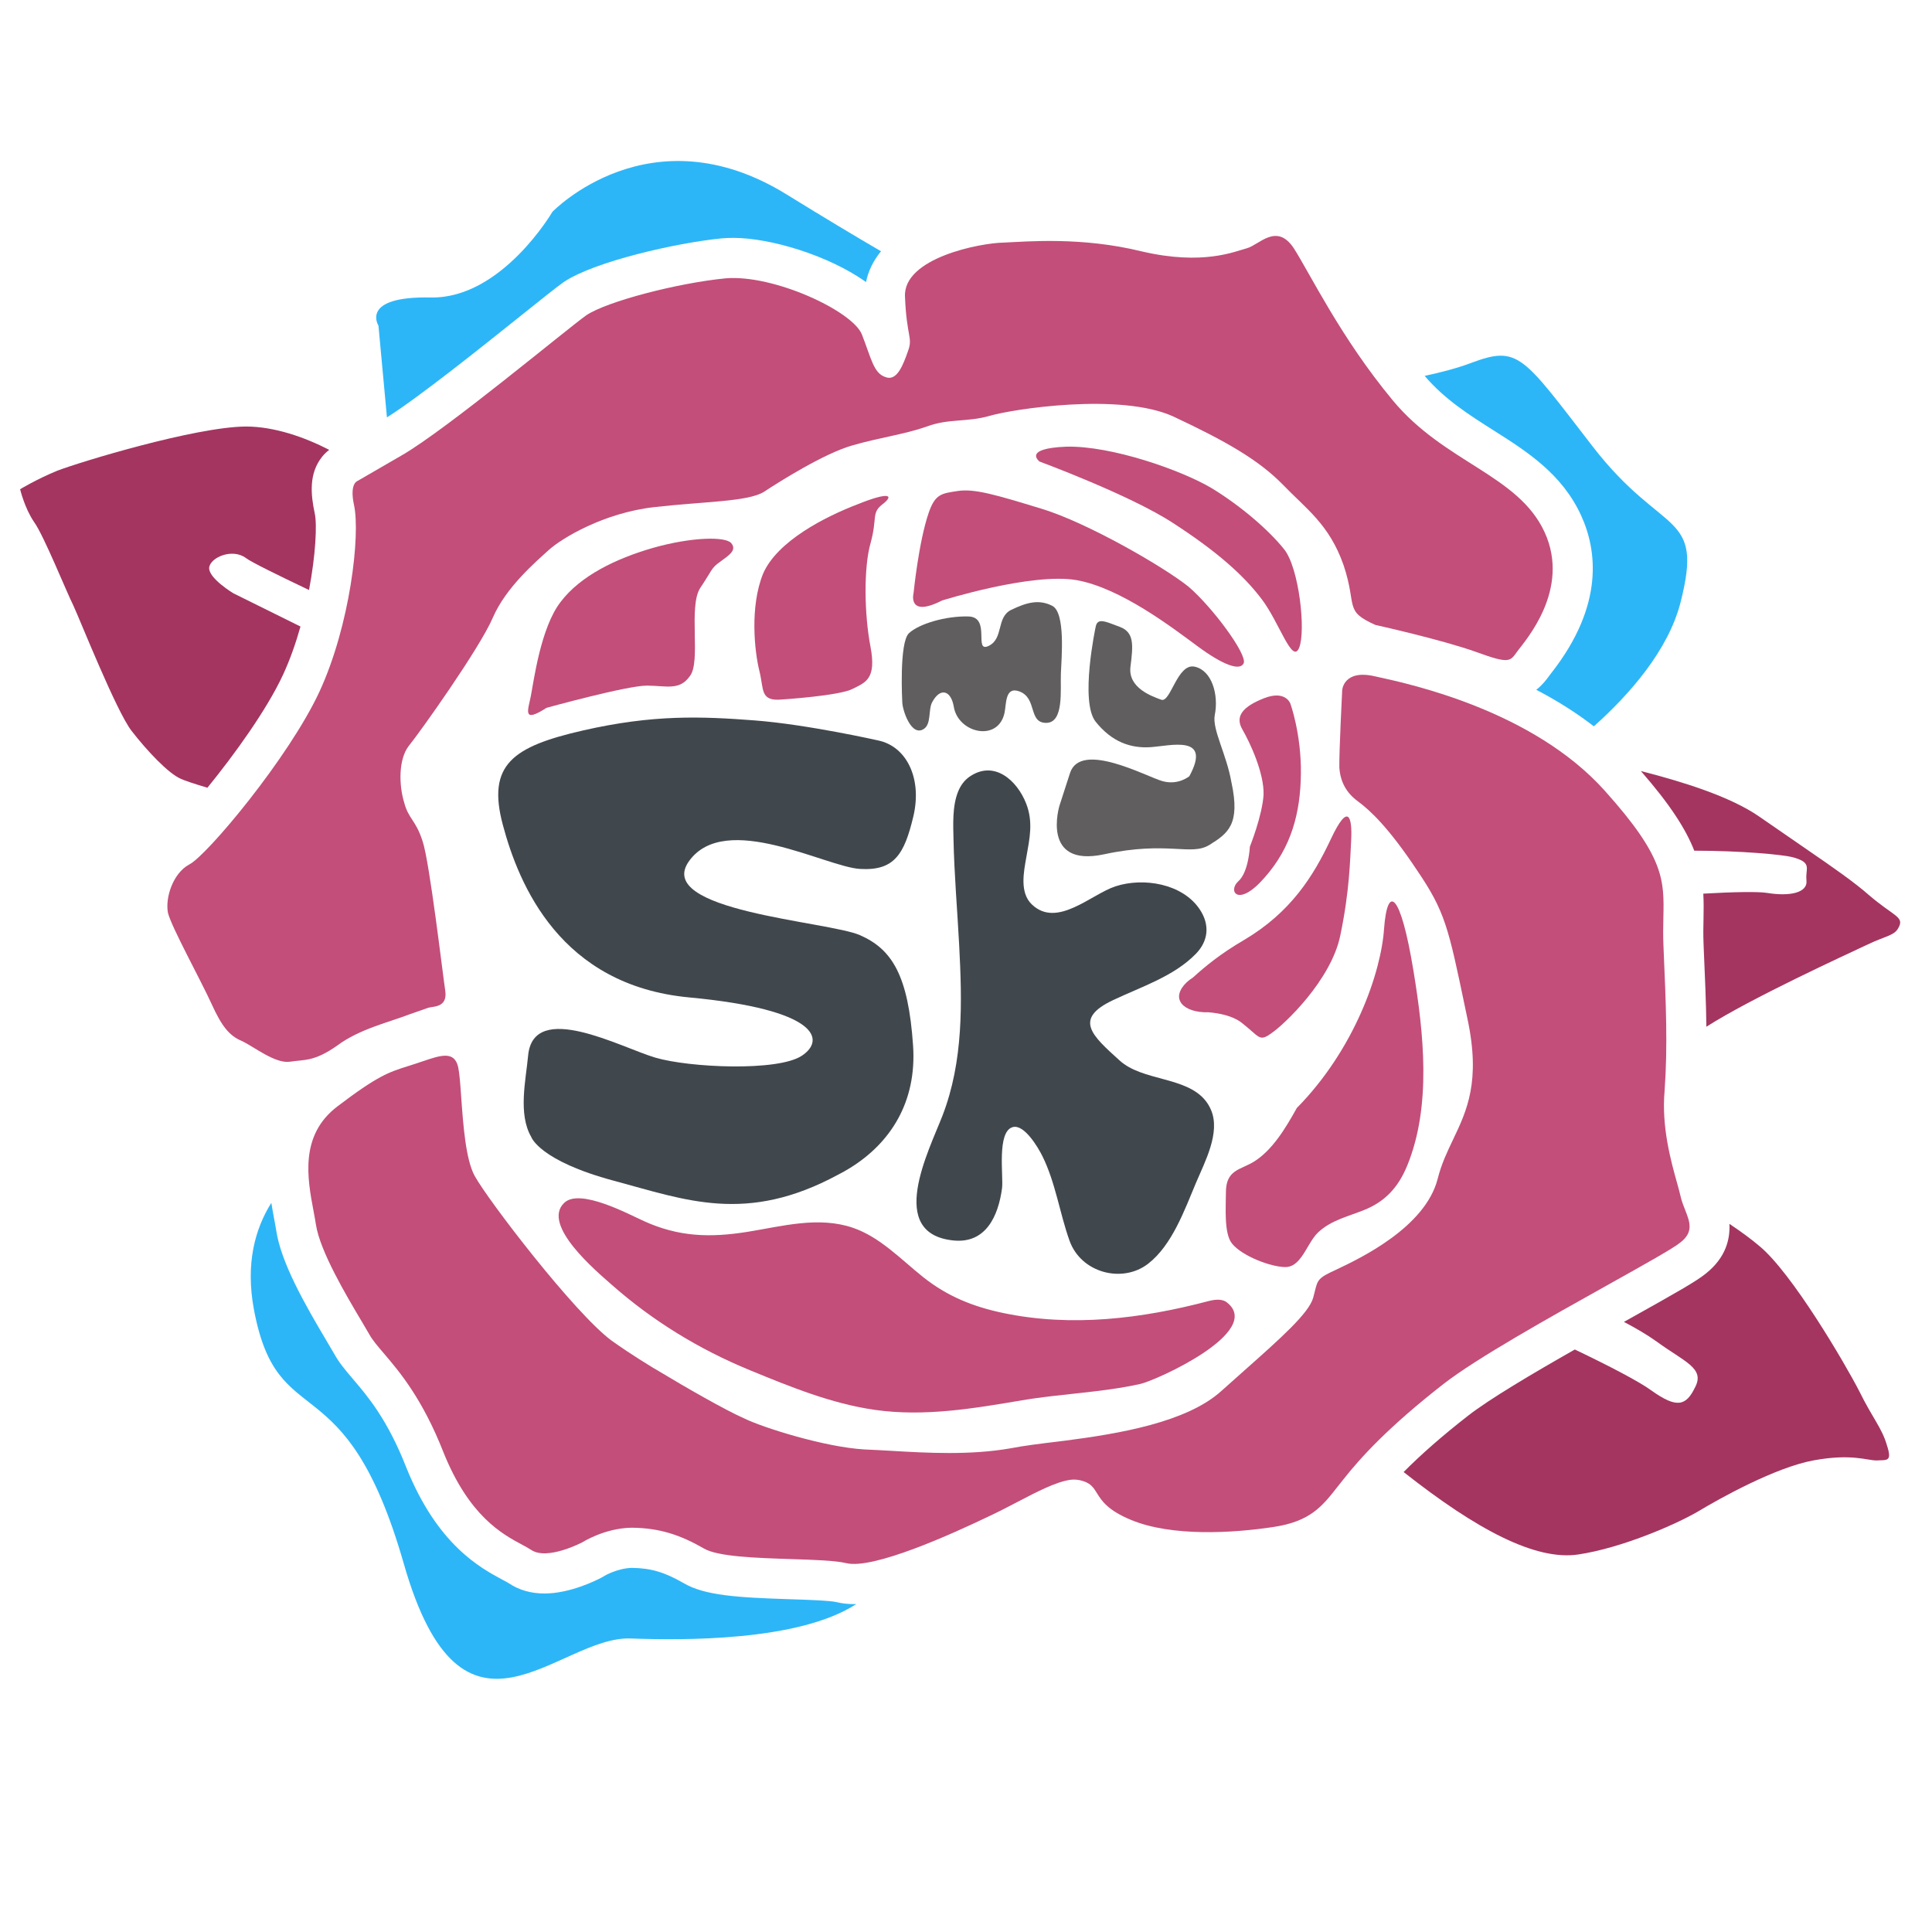 <svg width="96" height="96" viewBox="0 0 96 96" fill="none" xmlns="http://www.w3.org/2000/svg">
  <path d="M59.885 54.671C58.916 53.491 56.768 53.722 55.638 52.699C54.264 51.456 53.317 50.634 55.314 49.693C56.732 49.022 58.326 48.516 59.421 47.396C60.047 46.755 60.126 45.952 59.613 45.184C58.757 43.904 56.821 43.59 55.436 44.038C54.22 44.432 52.522 46.145 51.268 44.937C50.657 44.348 50.869 43.326 50.999 42.589C51.165 41.654 51.347 40.839 50.988 39.924C50.536 38.773 49.395 37.747 48.172 38.596C47.912 38.777 47.733 39.03 47.613 39.322C47.31 40.049 47.365 41.016 47.379 41.702C47.415 43.452 47.568 45.201 47.66 46.948C47.81 49.807 47.88 52.725 46.829 55.442C46.15 57.196 44.02 61.307 47.385 61.639C48.986 61.797 49.606 60.426 49.791 59.042C49.869 58.462 49.517 56.223 50.325 56.005C50.898 55.851 51.584 57.022 51.791 57.437C52.449 58.76 52.648 60.259 53.142 61.644C53.716 63.26 55.776 63.782 57.049 62.795C58.248 61.865 58.864 60.11 59.435 58.758C59.864 57.741 60.653 56.284 60.178 55.159C60.099 54.973 60.001 54.812 59.885 54.671Z" fill="#41484D"/>
  <path d="M42.734 46.469C41.143 45.771 32.435 45.272 34.245 42.778C36.056 40.285 41.034 43.078 42.734 43.177C44.435 43.277 44.934 42.455 45.383 40.572C45.831 38.688 45.054 37.089 43.637 36.793C43.637 36.793 40.111 35.995 37.485 35.796C34.859 35.596 32.465 35.497 28.974 36.295C25.482 37.093 24.186 37.99 24.984 40.983C25.782 43.975 27.846 48.963 34.245 49.561C40.644 50.16 41.043 51.663 39.846 52.457C38.649 53.252 34.26 53.052 32.565 52.554C30.869 52.055 26.5 49.668 26.241 52.459C26.127 53.681 25.735 55.354 26.397 56.493C26.397 56.493 26.784 57.674 30.508 58.672C34.076 59.627 37.078 60.837 41.642 58.371C41.851 58.265 42.053 58.15 42.249 58.029C44.23 56.801 45.561 54.776 45.37 51.955C45.133 48.464 44.325 47.167 42.734 46.469Z" fill="#41484D"/>
  <path d="M44.834 34.892C44.834 34.892 44.668 31.929 45.166 31.463C45.665 30.998 46.995 30.599 48.126 30.632C49.256 30.666 48.359 32.461 49.124 32.096C49.888 31.73 49.489 30.666 50.254 30.3C51.019 29.934 51.617 29.768 52.282 30.101C52.947 30.433 52.748 32.66 52.715 33.459C52.681 34.257 52.881 35.919 51.983 35.919C51.085 35.919 51.55 34.689 50.653 34.356C49.936 34.091 50.01 34.968 49.915 35.416C49.604 36.889 47.613 36.435 47.394 35.121C47.257 34.301 46.722 34.138 46.318 34.894C46.121 35.26 46.283 35.959 45.914 36.214C45.29 36.645 44.842 35.294 44.834 34.892Z" fill="#605E5E"/>
  <path d="M61.193 38.889L61.191 38.888C60.959 37.502 60.219 36.239 60.362 35.527C60.561 34.533 60.228 33.317 59.364 33.127C58.5 32.937 58.167 34.939 57.702 34.769C57.236 34.599 56.039 34.181 56.172 33.127C56.306 32.072 56.372 31.419 55.64 31.148C54.909 30.875 54.533 30.681 54.443 31.148C54.443 31.148 53.645 34.865 54.443 35.862C55.241 36.86 56.172 37.192 57.17 37.126C58.167 37.059 60.229 36.486 59.099 38.568C59.099 38.568 58.555 39.038 57.757 38.813C56.959 38.589 53.692 36.793 53.168 38.414L52.644 40.035C52.644 40.035 51.697 43.129 54.864 42.449C58.03 41.768 59.178 42.554 60.101 41.98C61.023 41.407 61.637 40.959 61.193 38.889Z" fill="#605E5E"/>
  <path d="M93.756 71.8C93.496 70.926 93.068 70.511 92.383 69.121C91.682 67.757 89.044 63.25 87.422 61.914C87.022 61.574 86.51 61.198 85.934 60.813C85.974 61.579 85.752 62.495 84.761 63.283C84.304 63.657 83.357 64.196 80.866 65.587C80.809 65.618 80.749 65.652 80.691 65.684C81.278 65.993 81.817 66.305 82.321 66.663C83.691 67.667 84.722 67.979 84.233 68.923C83.781 69.862 83.328 69.998 82.054 69.091C81.458 68.65 79.93 67.858 78.252 67.056C76.146 68.253 74.017 69.513 72.948 70.345C71.684 71.331 70.624 72.258 69.745 73.145C73.371 76.008 76.3 77.556 78.418 77.242C80.563 76.923 83.224 75.772 84.356 75.115C85.466 74.446 88.212 72.917 90.112 72.566C92.013 72.218 92.75 72.57 93.249 72.569C93.769 72.539 94.033 72.647 93.756 71.8Z" fill="#A43560"/>
  <path d="M92.872 44.481C92.165 43.856 91.049 43.076 89.847 42.253C89.057 41.71 88.214 41.129 87.425 40.582C85.969 39.565 83.532 38.824 81.534 38.313C82.976 39.963 83.767 41.194 84.187 42.27C86.471 42.272 88.592 42.459 89.115 42.605C89.305 42.657 89.433 42.713 89.523 42.758C89.947 42.995 89.711 43.258 89.761 43.743C89.835 44.375 88.906 44.548 87.809 44.369C87.372 44.297 86.128 44.318 84.636 44.405C84.659 44.805 84.656 45.211 84.647 45.642C84.638 46.031 84.63 46.432 84.648 46.88L84.653 47.013C84.719 48.516 84.774 49.801 84.789 51.018C87.035 49.585 91.738 47.434 92.739 46.961C93.798 46.452 94.151 46.509 94.365 46.038C94.602 45.55 94.061 45.501 92.872 44.481Z" fill="#A43560"/>
  <path d="M8.978 38.696C9.164 38.783 9.668 38.954 10.306 39.142C11.636 37.51 13.26 35.266 14.067 33.521C14.416 32.765 14.702 31.948 14.931 31.132L11.593 29.479C11.593 29.479 10.361 28.736 10.393 28.212C10.441 27.699 11.547 27.221 12.227 27.734C12.484 27.929 13.787 28.571 15.355 29.317C15.689 27.561 15.758 26.054 15.641 25.518C15.442 24.586 15.332 23.527 16.015 22.684C16.117 22.558 16.234 22.451 16.358 22.353C15.137 21.722 13.638 21.198 12.231 21.193C9.693 21.207 3.902 22.979 2.837 23.393C1.788 23.826 1 24.31 1 24.31C1 24.31 1.218 25.242 1.696 25.943C2.177 26.606 3.294 29.39 3.646 30.09C3.98 30.808 5.775 35.329 6.534 36.312C7.296 37.297 8.356 38.425 8.978 38.696Z" fill="#A43560"/>
  <path d="M42.43 79.707C42.123 79.707 41.834 79.674 41.57 79.609C41.234 79.529 40.082 79.491 39.242 79.464C36.656 79.38 35.01 79.284 33.958 78.658C33.023 78.121 32.343 77.919 31.399 77.907C30.683 77.923 30.032 78.304 30.026 78.308L29.956 78.353L29.883 78.392C29.635 78.524 28.331 79.18 27.054 79.18C26.379 79.18 25.782 79.007 25.279 78.668C25.213 78.624 25.109 78.573 24.991 78.509C23.852 77.899 21.732 76.761 20.185 72.911C19.252 70.532 18.269 69.38 17.552 68.54C17.174 68.097 16.848 67.715 16.595 67.251C16.524 67.127 16.404 66.925 16.262 66.686C15.11 64.751 13.965 62.728 13.725 61.141C13.696 60.95 13.656 60.744 13.615 60.526C13.573 60.297 13.526 60.043 13.482 59.769C12.679 61.049 12.187 62.783 12.62 65.085C13.817 71.44 17.142 67.492 20.068 77.712C22.994 87.931 27.712 81.281 31.338 81.415C33.881 81.508 39.678 81.57 42.548 79.706C42.504 79.707 42.465 79.707 42.43 79.707Z" fill="#2DB6F7"/>
  <path d="M74.186 21.367C75.867 22.431 77.606 23.532 78.561 25.606C79.347 27.316 79.73 30.059 77.096 33.427L77.018 33.528L76.953 33.616C76.843 33.767 76.644 34.034 76.336 34.276C77.388 34.824 78.342 35.429 79.198 36.091C80.916 34.556 82.891 32.35 83.508 29.922C84.672 25.344 82.644 26.719 79.145 22.193C75.646 17.668 75.462 17.143 73.08 18.041C72.406 18.294 71.601 18.505 70.791 18.677C71.77 19.834 72.998 20.614 74.186 21.367Z" fill="#2DB6F7"/>
  <path d="M19.227 20.739C20.791 19.759 23.961 17.223 25.901 15.671C27.006 14.787 27.647 14.275 27.981 14.037L28.027 14.005C29.536 12.996 33.599 12.067 35.849 11.845C36.054 11.827 36.242 11.82 36.435 11.82C38.277 11.82 41.168 12.688 43.032 14.014C43.141 13.47 43.396 12.953 43.777 12.485C42.519 11.752 40.971 10.825 39.087 9.662C32.304 5.472 27.449 10.526 27.449 10.526C27.449 10.526 24.927 14.853 21.398 14.782C17.87 14.711 18.805 16.179 18.805 16.179L19.227 20.739Z" fill="#2DB6F7"/>
  <path d="M22.124 49.225C22.254 50.088 21.5 50 21.279 50.076C21.058 50.153 20.32 50.411 20.32 50.411C19.401 50.772 17.847 51.13 16.746 51.961C15.603 52.759 15.146 52.643 14.405 52.756C13.672 52.866 12.59 51.989 12.017 51.727C11.414 51.474 11.029 51.029 10.51 49.878C9.989 48.73 8.514 46.057 8.346 45.359C8.202 44.624 8.585 43.4 9.397 42.959C10.25 42.55 14.357 37.647 15.878 34.359C17.394 31.074 17.915 26.589 17.591 25.094C17.358 24.025 17.759 23.902 17.759 23.902L19.959 22.628C22.191 21.343 28.118 16.389 29.137 15.663C30.168 14.972 33.687 14.062 36.044 13.831C38.44 13.623 42.365 15.456 42.826 16.617C43.285 17.777 43.401 18.546 43.997 18.736C44.566 18.965 44.879 18.13 45.122 17.434C45.369 16.765 45.045 16.724 44.969 14.747C44.862 12.814 48.72 12.068 49.884 12.054C51.039 12.004 53.742 11.754 56.75 12.496C59.787 13.199 61.347 12.496 61.954 12.337C62.56 12.178 63.428 11.046 64.284 12.329C65.111 13.623 66.629 16.793 69.211 19.9C71.788 23.004 75.435 23.587 76.749 26.441C78.064 29.3 75.774 31.849 75.409 32.347C75.038 32.843 75.065 33.025 73.369 32.403C71.64 31.782 68.346 31.054 68.346 31.054C66.76 30.345 67.452 30.148 66.761 28.08C66.048 26.045 64.891 25.278 63.727 24.064C62.542 22.862 60.952 21.937 58.308 20.698C55.669 19.492 50.315 20.332 49.198 20.657C48.053 20.992 47.142 20.782 46.04 21.199C44.904 21.593 43.696 21.743 42.336 22.137C40.951 22.536 38.764 23.908 37.96 24.439C37.156 24.935 35.011 24.915 32.507 25.199C29.997 25.484 27.921 26.744 27.284 27.315C26.619 27.919 25.14 29.18 24.487 30.694C23.836 32.212 20.873 36.377 20.314 37.061C19.791 37.737 19.823 39.02 20.08 39.866C20.303 40.715 20.652 40.722 21.001 41.806C21.349 42.854 21.989 48.333 22.124 49.225Z" fill="#C34E79"/>
  <path d="M60.956 64.71C62.829 66.159 57.474 68.587 56.652 68.77C54.737 69.195 52.721 69.252 50.784 69.58C48.367 69.989 45.934 70.404 43.48 70.057C41.327 69.752 39.263 68.907 37.262 68.085C34.742 67.05 32.421 65.629 30.378 63.823C29.67 63.197 26.87 60.862 28.041 59.764C28.819 59.033 31.196 60.313 32.001 60.678C33.721 61.458 35.274 61.509 37.137 61.21C38.857 60.934 40.676 60.421 42.389 61.011C43.734 61.474 44.773 62.582 45.854 63.445C47.064 64.412 48.353 64.931 49.865 65.246C53.257 65.953 56.735 65.525 60.056 64.649C60.491 64.534 60.78 64.574 60.956 64.71Z" fill="#C34E79"/>
  <path d="M62.844 43.598C61.53 45.119 60.995 44.287 61.523 43.798C62.048 43.341 62.105 42.072 62.105 42.072C62.105 42.072 62.724 40.532 62.786 39.485C62.816 38.406 62.115 36.907 61.731 36.242C61.346 35.573 61.782 35.099 62.817 34.692C63.89 34.276 64.12 34.968 64.12 34.968C64.12 34.968 64.66 36.461 64.641 38.417C64.624 40.402 64.16 42.109 62.844 43.598Z" fill="#C34E79"/>
  <path d="M66.13 41.692C65.257 43.545 64.141 45.326 61.826 46.702C60.636 47.394 59.861 48.041 59.284 48.567C59.044 48.719 58.86 48.893 58.74 49.074C58.616 49.262 58.557 49.456 58.601 49.64C58.683 49.98 59.07 50.205 59.594 50.277C59.738 50.296 59.89 50.305 60.053 50.3C60.6 50.346 61.244 50.476 61.682 50.808C62.592 51.513 62.556 51.791 63.173 51.342C63.819 50.907 66.154 48.691 66.601 46.471C67.06 44.272 67.083 42.757 67.141 41.713C67.191 40.646 67.015 39.805 66.13 41.692Z" fill="#C34E79"/>
  <path d="M26.376 34.593C26.518 33.88 26.859 31.187 27.862 29.903C28.833 28.621 30.589 27.757 32.461 27.22C34.366 26.682 36.03 26.65 36.331 26.983C36.639 27.344 36.205 27.6 35.783 27.914C35.324 28.237 35.398 28.32 34.785 29.23C34.201 30.171 34.838 32.874 34.283 33.59C33.767 34.327 33.133 34.074 32.153 34.068C31.178 34.059 27.156 35.172 27.156 35.172C25.949 35.949 26.231 35.312 26.376 34.593Z" fill="#C34E79"/>
  <path d="M37.917 28.506C38.618 26.89 40.986 25.68 42.622 25.054C44.252 24.399 44.415 24.624 43.852 25.057C43.288 25.488 43.605 25.727 43.261 26.976C42.908 28.195 42.946 30.55 43.255 32.139C43.556 33.733 43.015 33.906 42.374 34.226C41.73 34.573 38.862 34.757 38.862 34.757C37.746 34.862 37.97 34.262 37.73 33.324C37.495 32.38 37.25 30.152 37.917 28.506Z" fill="#C34E79"/>
  <path d="M64.552 32.192C64.206 33.032 63.563 30.892 62.666 29.736C61.764 28.552 60.419 27.367 58.291 25.992C56.19 24.611 51.656 22.934 51.656 22.934C51.656 22.934 50.772 22.28 52.992 22.195C55.218 22.142 58.679 23.352 60.201 24.253C61.69 25.16 63.073 26.37 63.812 27.299C64.549 28.225 64.898 31.353 64.552 32.192Z" fill="#C34E79"/>
  <path d="M61.798 32.957C61.606 33.364 60.737 33.022 59.501 32.108C58.258 31.192 55.691 29.217 53.493 28.826C51.258 28.442 46.812 29.838 46.812 29.838C45.056 30.732 45.397 29.453 45.397 29.453C45.397 29.453 45.646 26.929 46.151 25.467C46.472 24.54 46.792 24.519 47.592 24.397C48.424 24.271 49.479 24.585 51.759 25.281C54.034 25.971 57.834 28.171 59.053 29.148C60.245 30.168 61.986 32.52 61.798 32.957Z" fill="#C34E79"/>
  <path d="M83.331 58.776C83.403 59.036 83.465 59.257 83.504 59.431C83.558 59.676 83.648 59.905 83.734 60.121C83.966 60.713 84.164 61.217 83.507 61.731C83.169 62.016 81.709 62.831 79.894 63.845C77.064 65.425 73.37 67.487 71.722 68.772C69.019 70.881 67.609 72.416 66.739 73.527C66.634 73.656 66.535 73.783 66.438 73.906C65.701 74.844 65.109 75.599 63.286 75.874C61.222 76.187 58.223 76.357 56.213 75.529C55.037 75.045 54.739 74.567 54.507 74.195C54.341 73.927 54.208 73.714 53.81 73.591C53.608 73.527 53.385 73.5 53.17 73.533C52.454 73.641 51.542 74.117 50.557 74.631C50.102 74.868 49.632 75.114 49.158 75.335C47.34 76.209 43.391 78.002 42.046 77.671C41.5 77.541 40.447 77.507 39.307 77.47C37.586 77.414 35.664 77.352 34.978 76.944C33.805 76.27 32.78 75.925 31.392 75.911C30.04 75.93 28.95 76.629 28.95 76.629C28.95 76.629 27.198 77.556 26.396 77.015C26.269 76.931 26.113 76.847 25.934 76.751C24.963 76.23 23.313 75.345 22.036 72.167C20.986 69.491 19.837 68.144 19.069 67.244C18.752 66.873 18.5 66.578 18.347 66.297C18.255 66.134 18.126 65.918 17.976 65.665C17.219 64.394 15.899 62.176 15.697 60.842C15.665 60.63 15.622 60.401 15.576 60.158C15.278 58.567 14.875 56.415 16.763 54.979C18.775 53.448 19.322 53.275 20.276 52.974C20.352 52.95 20.43 52.925 20.511 52.899C20.677 52.847 20.838 52.792 20.992 52.74C21.9 52.431 22.584 52.199 22.768 53.033C22.834 53.342 22.874 53.894 22.919 54.54C23.014 55.87 23.137 57.598 23.582 58.422C24.229 59.612 28.551 65.257 30.392 66.617C31.452 67.369 32.271 67.849 32.421 67.946L32.803 68.172C34.016 68.905 36.052 70.076 36.963 70.472C37.877 70.929 40.989 71.911 42.959 72.022C43.368 72.038 43.806 72.064 44.268 72.09C46.061 72.195 48.198 72.319 50.222 71.964C50.859 71.838 51.7 71.735 52.608 71.625L52.906 71.588C55.624 71.238 58.972 70.671 60.69 69.116C61.073 68.771 61.446 68.441 61.802 68.125C63.631 66.501 65.023 65.266 65.249 64.493C65.282 64.372 65.308 64.266 65.331 64.173C65.477 63.585 65.499 63.497 66.391 63.091L66.466 63.055C67.598 62.516 70.819 60.982 71.436 58.58C71.619 57.845 71.91 57.235 72.203 56.622C72.888 55.186 73.583 53.73 72.915 50.611L72.801 50.068C71.97 46.085 71.805 45.293 70.41 43.241C68.984 41.095 68.07 40.26 67.469 39.814C66.899 39.397 66.596 38.844 66.551 38.128C66.536 37.403 66.693 34.291 66.693 34.291C66.693 34.291 66.759 33.243 68.32 33.606L68.424 33.629C70.119 33.998 76.172 35.317 79.733 39.283C82.717 42.604 82.693 43.729 82.652 45.599C82.644 46.008 82.634 46.452 82.655 46.961L82.66 47.09C82.782 49.905 82.872 51.973 82.713 54.198C82.552 55.993 83.033 57.711 83.331 58.776Z" fill="#C34E79"/>
  <path d="M65.062 61.826C64.739 62.364 64.439 62.965 63.86 62.96C63.139 62.953 61.729 62.418 61.22 61.795C60.805 61.289 60.917 59.941 60.915 59.256C60.912 58.112 61.639 58.137 62.308 57.721C63.225 57.15 63.875 56.068 64.438 55.056C67.319 52.132 68.631 48.302 68.774 46.137C68.942 43.93 69.589 44.315 70.233 48.231C70.746 51.347 71.135 54.941 69.932 57.899C69.472 59.031 68.802 59.703 67.824 60.108C67.047 60.43 66.158 60.613 65.495 61.239C65.332 61.393 65.195 61.604 65.062 61.826Z" fill="#C34E79"/>
</svg>
